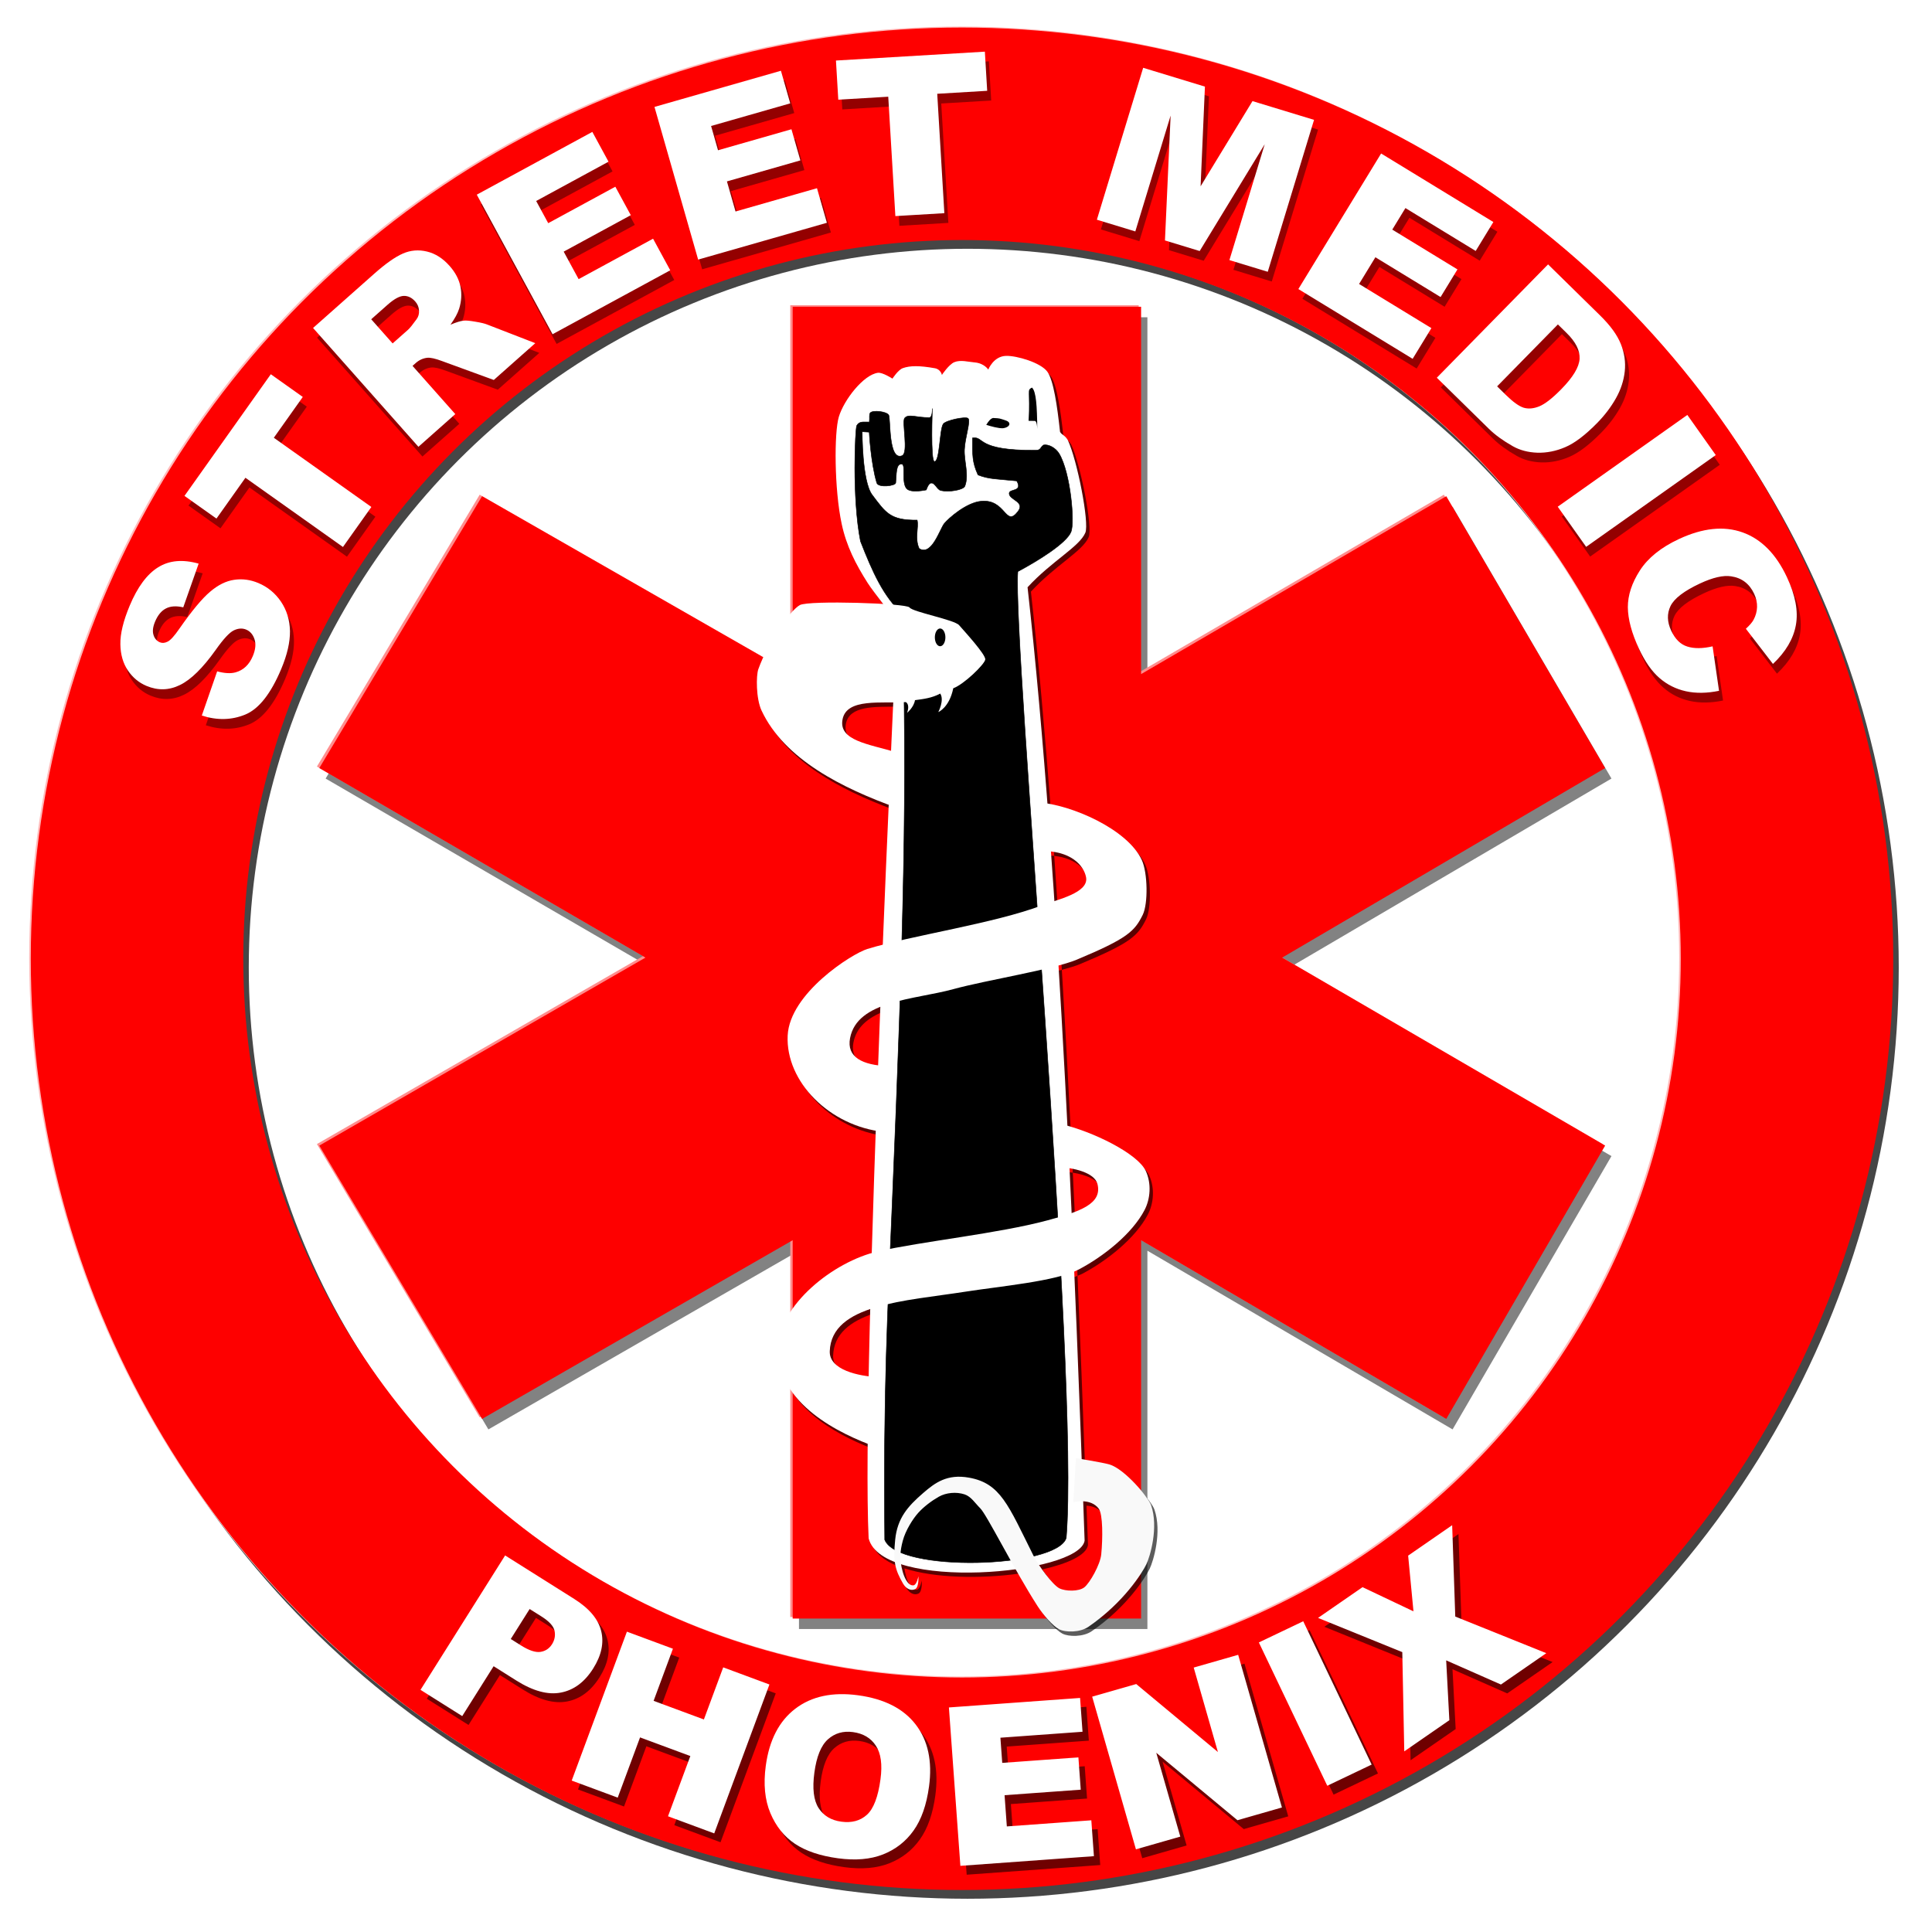 <?xml version="1.0" encoding="UTF-8" standalone="no"?>
<!-- Created with Inkscape (http://www.inkscape.org/) -->

<svg
   width="1000"
   height="1000"
   viewBox="0 0 264.583 264.583"
   version="1.1"
   id="svg1"
   xml:space="preserve"
   xmlns="http://www.w3.org/2000/svg"
   xmlns:svg="http://www.w3.org/2000/svg"><defs
     id="defs1"><filter
       style="color-interpolation-filters:sRGB"
       id="filter9"
       x="-0"
       y="-0.001"
       width="1"
       height="1.001"><feGaussianBlur
         stdDeviation="0.082"
         id="feGaussianBlur9" /></filter><filter
       style="color-interpolation-filters:sRGB"
       id="filter10"
       x="-0.005"
       y="-0.014"
       width="1.011"
       height="1.028"><feGaussianBlur
         stdDeviation="1.958"
         id="feGaussianBlur10" /></filter><filter
       style="color-interpolation-filters:sRGB"
       id="filter9-0"
       x="-0"
       y="-0.001"
       width="1.001"
       height="1.002"><feGaussianBlur
         stdDeviation="0.082"
         id="feGaussianBlur9-9" /></filter><filter
       style="color-interpolation-filters:sRGB"
       id="filter9-0-4"
       x="-0.014"
       y="-0.046"
       width="1.027"
       height="1.092"><feGaussianBlur
         stdDeviation="3.299"
         id="feGaussianBlur9-9-6" /></filter><filter
       style="color-interpolation-filters:sRGB"
       id="filter11"
       x="-0.024"
       y="-0.007"
       width="1.048"
       height="1.015"><feGaussianBlur
         stdDeviation="2.053"
         id="feGaussianBlur11" /></filter><filter
       style="color-interpolation-filters:sRGB"
       id="filter12"
       x="-0.016"
       y="-0.015"
       width="1.031"
       height="1.031"><feGaussianBlur
         stdDeviation="4.34"
         id="feGaussianBlur12" /></filter><filter
       style="color-interpolation-filters:sRGB"
       id="filter14"
       x="-0.08"
       y="-0.08"
       width="1.16"
       height="1.16"><feGaussianBlur
         stdDeviation="5.513"
         id="feGaussianBlur14" /></filter></defs><g
     id="layer1"
     style="display:inline"><g
       id="g15"
       transform="matrix(0.265,0,0,0.265,-0.092,-0.534)"><circle
         style="display:inline;mix-blend-mode:normal;fill:none;fill-opacity:1;stroke:#000000;stroke-width:109.802;stroke-dasharray:none;stroke-opacity:0.724;filter:url(#filter14)"
         id="path1-4"
         cx="500.347"
         cy="502.018"
         r="426.34" /><circle
         style="display:inline;fill:none;fill-opacity:1;stroke:#ffb9b9;stroke-width:109.802;stroke-dasharray:none;stroke-opacity:1"
         id="path1-5"
         cx="496.678"
         cy="496.977"
         r="426.34" /><circle
         style="display:inline;fill:none;fill-opacity:1;stroke:#fe0000;stroke-width:109.802;stroke-dasharray:none;stroke-opacity:1"
         id="path1"
         cx="497.5"
         cy="497.5"
         r="426.34" /></g><g
       id="g13"
       transform="matrix(0.265,0,0,0.265,-0.092,-0.534)"><path
         d="M 833.126,599.465 751.022,740.711 593.311,648.37 V 843.874 H 413.247 V 648.37 L 252.74,740.711 168.625,599.465 337.178,502.316 168.625,404.361 252.74,263.878 413.247,355.81 V 165.967 H 593.311 V 355.81 L 751.022,263.878 833.126,404.361 666.217,502.316 Z"
         id="text2-2"
         style="-inkscape-font-specification:'Tahoma Bold';display:inline;fill:#000000;fill-opacity:0.489;stroke-width:5.431;filter:url(#filter12)"
         aria-label="*" /><path
         d="M 828.626,593.249 746.522,734.495 588.811,642.154 V 837.658 H 408.747 V 642.154 L 248.24,734.495 164.125,593.249 332.678,496.1 164.125,398.145 248.24,257.662 408.747,349.594 V 159.751 H 588.811 V 349.594 L 746.522,257.662 828.626,398.145 661.717,496.1 Z"
         id="text2-0"
         style="-inkscape-font-specification:'Tahoma Bold';display:inline;fill:#ff8d8d;fill-opacity:1;stroke-width:5.431"
         aria-label="*" /><path
         d="M 829.862,594.038 747.758,735.285 590.047,642.943 V 838.447 H 409.983 V 642.943 L 249.476,735.285 165.361,594.038 333.914,496.89 165.361,398.935 249.476,258.452 409.983,350.383 V 160.54 h 180.064 v 189.843 l 157.711,-91.931 82.104,140.483 -166.909,97.955 z"
         id="text2"
         style="-inkscape-font-specification:'Tahoma Bold';display:inline;fill:#fe0000;stroke-width:5.431"
         aria-label="*" /></g><g
       id="g12"
       transform="matrix(0.265,0,0,0.265,-0.092,-0.534)"><g
         id="layer2"
         style="display:inline"><path
           id="path10"
           style="display:inline;fill:#010101;fill-opacity:0.637;stroke-width:0.265px;filter:url(#filter11)"
           d="m 521.977,188.197 c -6.514,0.191 -9.164,7.081 -9.164,7.081 0,0 -2.064,-3.284 -7.056,-3.7 -3.313,-0.276 -7.272,-1.465 -10.506,-0.121 -2.819,1.171 -6.388,6.564 -6.388,6.564 0,0 -0.635,-2.899 -3.626,-3.43 -8.065,-1.432 -12.851,-1.388 -16.604,-0.047 -2.447,0.874 -5.337,5.411 -5.337,5.411 0,0 -5.131,-3.326 -7.521,-3.012 -7.359,0.968 -17.512,13.841 -20.202,22.777 -2.43,8.074 -2.377,37.247 1.469,55.271 2.45,11.481 7.209,20.789 13.518,30.69 1.344,2.109 4.804,6.669 7.999,10.822 1.813,0.115 3.917,0.182 5.443,0.316 -7.095,-8.331 -12.018,-19.458 -17.245,-32.851 -4.437,-22.451 -2.709,-58.351 -1.92,-59.742 1.351,-2.383 3.51,-1.795 6.502,-1.832 0.272,-2.258 -0.214,-3.9 0.471,-4.735 1.287,-1.567 8.425,-0.729 9.532,1.11 1.06,1.76 -0.298,23.804 6.893,21.033 3.545,-1.366 -0.215,-17.562 1.361,-19.448 1.989,-2.379 6.12,-0.177 12.766,-0.27 1.644,-0.023 1.55,-4.682 1.55,-4.682 0,0 -1.022,27.167 1.045,27.386 2.85,0.302 2.63,-16.616 4.58,-19.401 1.307,-1.866 11.411,-3.968 12.797,-2.905 1.558,1.195 -1.618,10.104 -1.848,16.177 -0.237,6.26 2.443,13.036 0.236,18.831 -0.772,2.026 -8.305,3.245 -12.397,2.291 -2.087,-0.486 -3.04,-4.195 -5.153,-3.842 -1.403,0.235 -2.404,3.525 -2.404,3.525 0,0 -7.986,1.802 -10.161,-0.695 -2.869,-3.293 -0.179,-12.505 -2.561,-12.667 -3.108,-0.211 -2.635,5.515 -3.073,9.733 -0.164,1.582 -9.006,2.62 -9.79,-0.002 -3.117,-10.435 -3.901,-26.229 -3.901,-26.229 l -3.631,-0.211 c 0,0 -0.138,25.612 5.147,32.617 7.02,9.304 9.36,13.223 23.262,13.06 0.888,3.81 -1.396,9.49 1.043,14.708 6.473,4.158 10.744,-10.246 12.986,-12.963 2.189,-2.652 11.332,-10.822 19.119,-11.512 12.816,-1.136 12.375,13.823 18.918,5.336 4.009,-5.2 -4.678,-5.953 -4.499,-9.432 0.128,-2.494 7.158,-0.543 3.898,-6.397 -10.32,-1.055 -14.288,-0.839 -20.015,-3.079 -3.025,-6.545 -2.901,-10.464 -2.847,-19.117 6.484,-0.929 1.335,6.609 32.642,6.381 2.859,-0.021 2.236,-1.52 4.1,-2.738 2.449,-0.486 6.189,1.43 7.993,4.422 5.926,9.826 8.19,35.612 6.164,40.49 -2.438,5.871 -16.849,14.805 -27.489,20.488 -1.111,15.292 4.166,89.577 10.039,173.325 0.851,-0.304 1.837,-0.584 2.648,-0.895 1.679,-0.642 3.883,-1.332 6.141,-2.071 -0.573,-8.592 -1.135,-17.188 -1.743,-25.701 -1.688,-0.187 -3.505,-0.27 -5.467,-0.223 -0.264,-8.855 -0.559,-12.711 -0.968,-25.12 1.416,0.094 3.027,0.383 4.602,0.637 -2.998,-39.145 -6.344,-77.122 -10.216,-111.835 12.495,-13.591 26.764,-20.882 29.862,-28.182 2.149,-5.063 -4.2,-37.596 -9.065,-47.877 -1.619,-2.719 -3.089,-2.542 -4.014,-4.266 -1.447,-13.371 -3.368,-26.633 -6.538,-31.044 -3.408,-4.743 -15.866,-8.368 -21.377,-8.206 z m 21.349,231.41 c 0.629,8.209 1.239,16.392 1.833,24.707 11.939,1.326 17.195,8.031 18.191,13.318 1.19,6.319 -8.481,9.778 -16.448,12.383 0.739,11.081 1.504,22.051 2.186,33.199 3.712,-0.995 7.048,-1.986 9.378,-2.958 26.393,-11.018 29.96,-14.709 34.145,-23.157 2.88,-5.813 2.546,-21.76 -0.422,-28.271 -6.717,-14.737 -31.789,-26.47 -48.863,-29.22 z m 5.762,83.607 c -2.621,0.703 -5.671,1.407 -8.738,2.114 3.013,43.358 5.782,85.689 8.261,128.076 2.523,-0.73 5.115,-1.465 7.269,-2.236 -0.349,-7.604 -0.756,-15.419 -1.127,-23.133 -1.881,-0.294 -3.741,-0.492 -5.359,-0.53 0.282,-7.218 1.078,-10.527 0.67,-22.391 1.154,0.264 2.396,0.647 3.604,0.981 -1.383,-27.429 -2.878,-55.098 -4.579,-82.88 z m 4.579,82.88 c 0.371,7.352 0.736,14.664 1.086,21.94 6.382,0.998 13.309,3.504 14.478,8.1 1.896,7.454 -3.727,11.587 -13.351,15.033 0.472,10.302 0.875,20.11 1.309,30.157 0.738,-0.312 1.61,-0.597 2.247,-0.929 12.751,-6.652 27.777,-18.53 34.145,-30.798 2.989,-5.758 3.612,-13.563 0.669,-20.085 -3.783,-8.383 -24.238,-18.898 -40.583,-23.419 z m 3.522,75.231 c -2.001,0.846 -4.303,1.627 -6.912,2.34 3.138,59.209 4.87,110.322 2.826,135.378 -1.245,4.073 -7.781,7.228 -16.809,9.399 -0.042,-0.081 -0.122,-0.195 -0.161,-0.274 -13.037,-26.132 -16.984,-37.352 -33.312,-40.26 -11.244,-2.002 -17.483,2.607 -23.607,7.905 -7.972,6.896 -13.391,12.962 -14.517,24.193 -0.195,1.945 -0.237,3.446 -0.3,5.016 -2.472,-1.445 -4.316,-3.094 -5.091,-5.028 v -5.1e-4 c -0.509,-52.155 0.388,-87.207 1.716,-121.671 -3.2,0.745 -6.346,1.524 -9.197,2.491 -0.324,12.581 -0.484,23.213 -0.702,34.623 1.54,0.187 3.156,0.458 4.541,0.528 -0.016,12.812 -0.597,22.226 -0.67,36.153 -1.385,-0.498 -2.959,-1.142 -4.47,-1.734 -0.171,20.44 -0.081,37.65 0.458,48.893 1.372,5.411 6.449,9.384 13.631,12.209 0.526,3.884 1.775,7.054 4.108,11.113 1.651,2.872 4.188,3.934 6.278,2.947 2.088,-0.986 1.71,-6.714 1.71,-6.714 h -5.2e-4 c 0,0 -0.841,4.599 -2.644,4.738 -2.956,0.228 -4.772,-4.51 -5.475,-7.011 -0.411,-1.463 -0.663,-2.77 -0.857,-4.032 15.694,5.076 39.345,5.455 59.218,2.719 3.747,6.617 7.605,13.271 11.4,19.172 2.913,4.531 7.862,10.162 10.98,11.807 3.293,1.737 10.832,1.785 15.189,-1.208 18.456,-12.676 27.943,-28.105 29.984,-32.343 1.834,-3.808 6.466,-18.991 2.429,-30.57 -1.428,-4.095 -13.639,-18.688 -21.549,-21.029 -2.646,-0.783 -10.715,-2.141 -14.375,-2.747 -1.116,-30.477 -2.292,-61.598 -3.819,-97.003 z m -106.666,89.059 c 0.086,-10.3 0.37,-22.94 0.599,-34.947 -9.422,-1.146 -20.534,-4.536 -20.231,-12.862 0.412,-11.317 8.882,-17.673 20.933,-21.761 0.237,-9.19 0.564,-19.208 0.848,-28.856 -22.254,6.387 -48.335,27.84 -48.561,49.278 -0.28,26.627 27.313,41.666 46.412,49.148 z m 2.149,-98.426 c 0.992,-0.285 2.017,-0.712 2.991,-0.935 1.872,-0.428 4.411,-0.818 6.494,-1.232 0.323,-7.499 0.635,-14.765 0.972,-22.751 1.687,-40.059 2.966,-74.072 4.004,-105.54 -3.574,0.892 -6.958,1.953 -10.092,3.224 -0.397,10.195 -0.737,19.764 -1.123,30.108 1.668,0.219 3.428,0.378 5.325,0.448 -0.016,12.812 -2.234,20.043 -2.307,33.971 -1.432,-0.151 -2.838,-0.388 -4.24,-0.64 -0.768,21.867 -1.412,42.574 -2.023,63.348 z m 2.023,-63.348 c 0.396,-11.278 0.801,-22.492 1.222,-33.778 -10.358,-1.357 -16.118,-5.665 -14.536,-14.034 1.537,-8.127 7.689,-12.841 15.658,-16.074 0.472,-12.102 0.874,-20.58 1.348,-32.243 -2.87,0.738 -5.639,1.476 -8.06,2.222 -8.09,2.491 -40.162,22.929 -41.184,44.756 -1.058,22.607 19.383,44.444 45.551,49.151 z m 3.692,-96.129 c 3.004,-0.773 6.236,-1.547 9.616,-2.321 1.221,-44.881 1.771,-84.82 1.27,-123.033 -1.763,0.09 -3.671,0.091 -5.565,0.098 -0.461,10.043 -0.512,11.094 -1.135,25.098 0.829,0.231 1.643,0.427 2.465,0.672 0.099,8.309 1.058,19.988 0.804,28.866 -1.473,-0.53 -2.955,-1.129 -4.434,-1.684 -0.956,21.922 -1.959,46.15 -3.023,72.304 z m 3.023,-72.304 c 0.368,-8.445 0.829,-20.325 1.164,-27.854 -13.358,-3.726 -27.138,-5.93 -25.06,-16.344 1.85,-9.274 14.671,-8.71 26.195,-8.754 0.854,-18.581 1.914,-41.639 1.914,-41.639 0,0 -3.374,-4.29 -7.062,-9.084 -15.688,-0.997 -39.804,-1.269 -43.082,0.458 -4.784,2.52 -16.227,18.543 -21.496,33.142 -1.173,3.249 -1.24,15.174 1.652,21.361 11.228,24.025 38.746,38.559 65.776,48.713 z m 7.864,-53.05 c 0.303,-0.015 0.659,0.003 0.956,-0.017 2.321,1.643 0.59,5.573 0.59,5.573 0,0 3.521,-2.809 4.116,-6.565 4.37,-0.59 8.748,-1.074 13.041,-3.407 2.267,3.372 -0.991,9.564 -0.991,9.564 0,0 5.687,-2.27 7.733,-12.301 5.507,-2.012 16.153,-12.325 16.532,-14.838 0.378,-2.513 -10.901,-14.742 -13.513,-17.767 -2.467,-2.856 -24,-6.794 -25.633,-9.167 -0.351,-0.511 -3.558,-0.983 -8.1,-1.384 1.354,1.591 2.76,3.116 4.293,4.495 0.49,15.51 0.779,30.659 0.978,45.813 z m -1.27,123.033 c -0.281,10.322 -0.506,20.249 -0.872,31.34 9.184,-2.293 19.241,-3.743 27.63,-6.042 11.499,-3.151 30.478,-6.647 45.588,-10.13 -0.808,-11.632 -1.449,-21.113 -2.237,-32.347 -19.198,6.847 -47.936,12.1 -70.109,17.179 z m -5.847,159.631 c -0.409,9.493 -0.778,19.252 -1.136,28.532 12.384,-2.883 26.802,-4.451 40.169,-6.545 13.978,-2.191 35.134,-4.3 49.087,-8.112 -0.527,-9.939 -1.059,-19.882 -1.666,-30.261 -1.769,0.512 -3.324,1.034 -5.243,1.551 -23.302,6.272 -57.977,10.211 -81.212,14.836 z m 31.552,126.043 c 2.326,-0.211 4.709,0.02 6.828,0.713 3.417,1.118 5.474,4.594 8.078,7.147 2.141,2.1 8.422,13.829 15.713,26.876 -19.62,2.472 -44.026,1.342 -56.776,-4.029 0.178,-1.978 0.525,-3.907 1.062,-5.975 1.397,-5.375 5.305,-11.515 8.088,-14.566 2.84,-3.114 6.783,-6.092 10.518,-8.222 1.892,-1.079 4.163,-1.733 6.489,-1.945 z m 68.12,4.301 c 2.731,0.144 5.96,0.992 8.068,3.809 2.163,2.889 2.114,15.357 1.282,23.676 -0.526,5.261 -5.906,14.735 -8.712,16.957 -2.89,2.288 -9.795,2.114 -12.942,0.517 -2.496,-1.267 -7.145,-6.961 -10.495,-12.038 13.12,-2.955 22.706,-7.355 23.564,-12.569 -0.211,-5.957 -0.54,-14.051 -0.766,-20.351 z" /></g><path
         id="path2"
         style="display:inline;fill:#ffffff;fill-opacity:1;stroke:none;stroke-width:0.265px;stroke-linecap:butt;stroke-linejoin:miter;stroke-opacity:1"
         d="m 463.884,323.313 c 0,0 -12.166,-15.361 -15.061,-19.905 -6.309,-9.9 -11.068,-19.208 -13.518,-30.689 -3.847,-18.024 -3.899,-47.197 -1.469,-55.271 2.69,-8.937 12.844,-21.81 20.203,-22.777 2.39,-0.314 7.521,3.012 7.521,3.012 0,0 2.89,-4.537 5.337,-5.411 3.754,-1.341 8.54,-1.385 16.604,0.047 2.991,0.531 3.626,3.43 3.626,3.43 0,0 3.568,-5.392 6.388,-6.564 3.234,-1.344 7.192,-0.155 10.506,0.121 4.992,0.416 7.056,3.7 7.056,3.7 0,0 2.65,-6.89 9.164,-7.081 5.511,-0.162 17.969,3.463 21.377,8.206 3.17,4.411 5.092,17.673 6.539,31.044 0.925,1.724 2.395,1.547 4.014,4.266 4.865,10.281 11.214,42.813 9.065,47.877 -3.098,7.3 -17.366,14.591 -29.862,28.182 17.025,152.615 24.943,364.23 29.485,492.713 -2.906,17.643 -104.607,26.421 -111.613,-1.209 -4.044,-84.33 14.641,-473.692 14.641,-473.692 z" /><path
         style="display:inline;fill:#000000;fill-opacity:1;stroke:#000000;stroke-width:0.265px;stroke-linecap:butt;stroke-linejoin:miter;stroke-opacity:1"
         d="m 457.567,797.722 c 6.871,17.138 89.012,14.707 93.797,-0.951 6.969,-85.399 -27.79,-461.371 -25.028,-499.387 10.641,-5.683 25.051,-14.616 27.489,-20.488 2.025,-4.877 -0.239,-30.664 -6.164,-40.49 -1.804,-2.992 -5.544,-4.908 -7.993,-4.422 -1.864,1.218 -1.241,2.717 -4.1,2.738 -31.307,0.228 -26.158,-7.31 -32.642,-6.381 -0.053,8.653 -0.178,12.571 2.847,19.116 5.728,2.24 9.696,2.024 20.016,3.079 3.26,5.853 -3.771,3.903 -3.898,6.396 -0.178,3.479 8.508,4.233 4.499,9.433 -6.543,8.487 -6.102,-6.472 -18.918,-5.337 -7.787,0.69 -16.93,8.86 -19.119,11.513 -2.242,2.716 -6.513,17.121 -12.986,12.962 -2.439,-5.218 -0.155,-10.898 -1.042,-14.708 -13.901,0.162 -16.242,-3.756 -23.262,-13.06 -5.285,-7.005 -5.147,-32.617 -5.147,-32.617 l 3.631,0.211 c 0,0 0.783,15.795 3.901,26.23 0.783,2.622 9.625,1.584 9.789,0.002 0.438,-4.218 -0.035,-9.944 3.073,-9.733 2.382,0.162 -0.307,9.374 2.561,12.667 2.175,2.497 10.16,0.695 10.16,0.695 0,0 1.001,-3.291 2.404,-3.526 2.113,-0.354 3.067,3.356 5.153,3.842 4.093,0.954 11.625,-0.265 12.397,-2.291 2.207,-5.795 -0.473,-12.571 -0.236,-18.831 0.23,-6.072 3.407,-14.982 1.848,-16.177 -1.387,-1.063 -11.49,1.039 -12.797,2.905 -1.95,2.785 -1.729,19.704 -4.58,19.402 -2.067,-0.219 -1.045,-27.386 -1.045,-27.386 0,0 0.093,4.659 -1.55,4.682 -6.646,0.092 -10.777,-2.109 -12.766,0.27 -1.576,1.886 2.184,18.082 -1.361,19.448 -7.191,2.771 -5.833,-19.272 -6.893,-21.032 -1.107,-1.839 -8.245,-2.678 -9.532,-1.11 -0.686,0.835 -0.199,2.477 -0.471,4.735 -2.993,0.038 -5.152,-0.55 -6.502,1.833 -0.789,1.392 -2.516,37.291 1.92,59.742 6.225,15.95 11.978,28.74 21.538,37.347 2.817,89.137 0.724,165.818 -5.168,305.727 -2.343,55.642 -4.578,95.662 -3.823,172.954 z"
         id="path3" /><path
         style="display:inline;fill:#f9f9f9;fill-opacity:1;stroke:none;stroke-width:0.265px;stroke-linecap:butt;stroke-linejoin:miter;stroke-opacity:1"
         d="m 474.971,816.559 c 0,0 0.378,5.728 -1.71,6.714 -2.09,0.987 -4.627,-0.075 -6.278,-2.947 -4.171,-7.255 -5.153,-11.336 -4.024,-22.592 1.126,-11.231 6.545,-17.297 14.517,-24.193 6.124,-5.298 12.363,-9.907 23.607,-7.905 16.327,2.908 20.274,14.128 33.311,40.26 2.712,5.437 10.025,15.213 13.394,16.923 3.147,1.598 10.052,1.771 12.942,-0.517 2.806,-2.221 8.186,-11.696 8.712,-16.956 0.832,-8.319 0.881,-20.787 -1.282,-23.675 -4.267,-5.7 -13.136,-3.367 -13.136,-3.367 l 1.326,-22.743 c 0,0 14.001,2.267 17.297,3.242 7.909,2.34 20.12,16.934 21.548,21.029 4.038,11.579 -0.594,26.762 -2.428,30.57 -2.041,4.237 -11.528,19.666 -29.984,32.343 -4.358,2.993 -11.896,2.946 -15.189,1.208 -3.117,-1.645 -8.066,-7.277 -10.98,-11.807 -12.331,-19.178 -26.272,-47.325 -29.736,-50.723 -2.604,-2.554 -4.661,-6.03 -8.078,-7.147 -4.237,-1.386 -9.532,-0.927 -13.317,1.231 -3.735,2.13 -7.677,5.108 -10.518,8.221 -2.783,3.051 -6.691,9.191 -8.088,14.566 -1.341,5.16 -1.89,9.352 -0.024,15.993 0.703,2.501 2.518,7.239 5.475,7.011 1.803,-0.139 2.644,-4.738 2.644,-4.738 z"
         id="path4" /><path
         style="display:inline;fill:#ffffff;fill-opacity:1;stroke:none;stroke-width:0.265px;stroke-linecap:butt;stroke-linejoin:miter;stroke-opacity:1"
         d="m 453.925,713.693 c -9.857,-0.498 -25.124,-3.703 -24.772,-13.39 0.886,-24.359 38.883,-25.874 70.298,-30.797 17.557,-2.751 46.641,-5.327 58.247,-11.382 12.751,-6.652 27.777,-18.529 34.145,-30.797 2.989,-5.758 3.613,-13.563 0.67,-20.085 -4.063,-9.003 -27.418,-20.558 -44.187,-24.4 0.409,11.864 -0.388,15.174 -0.67,22.392 7.108,0.167 18.324,2.68 19.838,8.63 2.619,10.293 -8.982,14.276 -25.863,18.819 -25.391,6.834 -64.94,10.862 -87.705,16.068 -22.824,5.22 -51.316,27.818 -51.552,50.213 -0.303,28.733 31.99,44.09 50.882,50.882 0.073,-13.928 0.653,-23.341 0.669,-36.153 z"
         id="path5" /><path
         style="display:inline;fill:#ffffff;fill-opacity:1;stroke:none;stroke-width:0.265px;stroke-linecap:butt;stroke-linejoin:miter;stroke-opacity:1"
         d="m 459.503,553.007 c -13.677,-0.498 -21.698,-4.765 -19.86,-14.482 3.695,-19.537 33.426,-19.871 53.381,-25.34 17.139,-4.697 51.624,-10.159 63.704,-15.202 26.394,-11.018 29.959,-14.71 34.145,-23.157 2.88,-5.813 2.546,-21.76 -0.422,-28.271 -7.337,-16.097 -36.695,-28.743 -53.464,-29.857 0.409,12.41 0.704,16.265 0.968,25.12 15.84,-0.379 22.521,7.507 23.657,13.542 1.527,8.11 -14.984,11.547 -22.589,14.454 -24.561,9.388 -68.115,15.744 -90.434,22.617 -8.09,2.491 -40.162,22.928 -41.184,44.756 -1.115,23.818 21.622,46.818 49.791,49.791 0.073,-13.928 2.29,-21.159 2.307,-33.97 z"
         id="path5-5" /><path
         style="display:inline;fill:#ffffff;fill-opacity:1;stroke:none;stroke-width:0.265px;stroke-linecap:butt;stroke-linejoin:miter;stroke-opacity:1"
         d="m 463.301,390.723 c -14.068,-4.204 -29.732,-5.956 -27.526,-17.016 2.206,-11.06 20.168,-8.043 32.716,-8.869 2.321,1.643 0.59,5.573 0.59,5.573 0,0 3.521,-2.808 4.115,-6.565 4.37,-0.59 8.748,-1.074 13.041,-3.407 2.267,3.372 -0.99,9.564 -0.99,9.564 0,0 5.687,-2.27 7.733,-12.301 5.507,-2.012 16.154,-12.325 16.532,-14.838 0.378,-2.513 -10.901,-14.742 -13.514,-17.767 -2.467,-2.856 -24,-6.794 -25.633,-9.168 -1.491,-2.167 -51.841,-3.762 -56.625,-1.242 -4.784,2.52 -16.227,18.543 -21.496,33.142 -1.173,3.249 -1.24,15.174 1.652,21.362 11.842,25.34 41.81,40.183 70.21,50.397 0.253,-8.878 -0.705,-20.557 -0.804,-28.866 z"
         id="path6" /><ellipse
         style="fill:#010101;fill-opacity:1;stroke:none;stroke-width:77.136;stroke-dasharray:none;stroke-opacity:1"
         id="path7"
         cx="486.185"
         cy="331.392"
         rx="2.726"
         ry="4.591" /><path
         style="display:inline;fill:#000000;fill-opacity:1;stroke:none;stroke-width:0.265px;stroke-linecap:butt;stroke-linejoin:miter;stroke-opacity:1"
         d="m 531.902,219.489 c 1.616,-0.001 3.239,0.06 3.239,0.06 0,0 1.113,-0.179 1.259,4.228 -0.122,-11.912 -0.578,-19.539 -2.758,-21.469 -2.908,1.459 -0.787,1.753 -1.741,17.181 z"
         id="path8" /><path
         style="display:inline;fill:#000000;fill-opacity:1;stroke:none;stroke-width:0.265px;stroke-linecap:butt;stroke-linejoin:miter;stroke-opacity:1"
         d="m 510.03,221.57 c 1.191,-1.934 2.207,-3.192 3.486,-3.548 1.714,0.085 3.122,0.09 4.566,0.612 1.447,0.522 3.876,0.913 3.911,2.451 0.03,1.3 -1.991,2.103 -3.208,2.221 -2.178,0.21 -6.408,-0.993 -8.755,-1.736 z"
         id="path9" /></g><g
       id="g14"
       transform="matrix(0.265,0,0,0.265,-0.092,-0.534)"><path
         style="font-weight:900;font-size:114.653px;line-height:1.25;font-family:Arial;-inkscape-font-specification:'Arial Heavy';letter-spacing:1.587px;mix-blend-mode:hard-light;fill-opacity:0.417;stroke-width:5.292;stroke-linecap:round;stroke-linejoin:round;stroke-opacity:0.292;paint-order:markers stroke fill;filter:url(#filter10)"
         d="m 101.854,364.917 8.332,-22.695 q 5.696,1.65 9.484,0.686 6.139,-1.581 9.069,-8.242 2.187,-4.971 1.053,-8.65 -1.162,-3.753 -4.237,-5.105 -2.921,-1.285 -6.354,0.263 -3.433,1.548 -9.586,9.972 -10.151,13.76 -18.702,17.766 -8.573,4.057 -17.387,0.18 -5.791,-2.547 -9.45,-8.132 -3.688,-5.659 -3.656,-13.657 0.004,-8.072 5.166,-19.806 6.334,-14.399 15.029,-19.565 8.666,-5.24 20.98,-1.535 l -8.345,22.445 q -5.456,-1.361 -9.002,0.443 -3.523,1.753 -5.687,6.672 -1.781,4.048 -0.94,6.864 0.789,2.794 3.249,3.876 1.794,0.789 3.972,-0.271 2.207,-0.986 6.194,-6.572 9.975,-13.777 16.242,-18.848 6.239,-5.145 12.517,-5.931 6.301,-0.837 12.45,1.868 7.225,3.178 11.565,9.858 4.34,6.68 4.361,15.251 -0.03,8.549 -4.832,19.464 -8.431,19.165 -19.056,23.298 -10.625,4.133 -22.43,0.102 z m -6.972,-113.656 45.706,-62.077 16.32,12.016 -15.335,20.828 49.77,36.644 -15.036,20.422 -49.77,-36.644 -15.335,20.828 z m 121.325,-23.254 -53.371,-62.347 32.109,-27.486 q 8.931,-7.645 14.962,-10.155 6.031,-2.51 12.491,-0.818 6.423,1.65 11.52,7.604 4.441,5.189 5.47,10.867 0.992,5.636 -0.876,11.288 -1.192,3.6 -4.651,8.255 4.428,-1.801 6.984,-1.999 1.719,-0.145 5.865,0.654 4.189,0.762 6.035,1.54 l 24.786,10.102 -21.775,18.64 -26.602,-10.243 q -5.124,-2.025 -7.601,-1.821 -3.322,0.338 -5.959,2.595 l -1.701,1.456 21.661,25.305 z m -12.395,-53.65 8.123,-6.953 q 1.318,-1.129 4.375,-5.219 1.586,-2.021 1.43,-4.614 -0.114,-2.629 -1.861,-4.671 -2.585,-3.02 -5.882,-2.997 -3.297,0.022 -8.571,4.536 l -8.463,7.245 z m 44.818,-76.098 60.276,-31.398 8.095,15.541 -37.735,19.656 6.026,11.569 35.004,-18.233 7.733,14.846 -35.004,18.233 7.474,14.349 38.827,-20.225 8.586,16.484 -61.368,31.967 z m 92.612,-43.744 65.66,-17.543 4.523,16.929 -41.105,10.982 3.367,12.602 38.13,-10.188 4.321,16.172 -38.13,10.188 4.176,15.631 42.295,-11.3 4.798,17.956 -66.85,17.861 z m 94.186,-22.327 77.02,-3.245 0.853,20.248 -25.841,1.089 2.602,61.75 -25.338,1.068 -2.602,-61.75 -25.841,1.089 z m 158.676,6.519 31.742,10.281 -3.137,51.475 27.583,-43.557 31.636,10.246 -25.288,78.078 -19.706,-6.382 19.285,-59.544 -34.571,54.593 -17.842,-5.779 4.053,-64.477 -19.285,59.544 -19.759,-6.4 z m 122.175,46.43 57.381,36.42 -9.39,14.794 -35.922,-22.8 -6.99,11.013 33.323,21.15 -8.97,14.133 -33.323,-21.15 -8.67,13.66 36.962,23.46 -9.96,15.692 -58.421,-37.08 z m 85.266,58.803 26.424,26.857 q 7.813,7.941 10.448,14.93 2.674,7.029 1.785,14.187 -0.89,7.158 -4.824,13.856 -3.934,6.698 -9.92,12.587 -9.378,9.227 -16.686,12.176 -7.229,2.95 -14.471,2.614 -7.202,-0.375 -12.639,-3.587 -7.446,-4.376 -12.197,-9.204 l -26.424,-26.857 z m 4.537,31.113 -31.965,31.449 4.358,4.43 q 5.575,5.667 9.168,6.844 3.633,1.138 8.08,-0.568 4.488,-1.745 11.511,-8.655 9.298,-9.148 9.746,-15.558 0.448,-6.409 -6.462,-13.433 z m 66.064,47.932 14.323,20.996 -67.797,46.252 -14.323,-20.996 z m 10.963,119.803 2.925,23.033 q -9.45,1.766 -17.138,-0.074 -7.688,-1.841 -13.523,-7.083 -5.812,-5.192 -10.308,-15.262 -5.454,-12.218 -5.395,-21.563 0.133,-9.317 6.569,-18.933 6.436,-9.617 20.392,-15.847 18.608,-8.306 32.981,-2.89 14.447,5.445 22.525,23.541 6.321,14.16 4.201,24.793 -2.097,10.684 -12.2,19.915 l -13.678,-18.417 q 2.946,-2.602 4.006,-4.486 1.791,-3.129 1.967,-6.58 0.176,-3.451 -1.375,-6.927 -3.514,-7.873 -11.724,-9.235 -6.118,-1.07 -16.189,3.425 -12.473,5.568 -15.437,11.428 -2.912,5.837 0.146,12.687 2.967,6.646 8.205,8.354 5.261,1.759 13.051,0.121 z"
         id="text9-1"
         transform="rotate(-1,786.134,92.474)"
         aria-label="STREET MEDIC" /><path
         style="font-weight:900;font-size:114.653px;line-height:1.25;font-family:Arial;-inkscape-font-specification:'Arial Heavy';letter-spacing:1.587px;mix-blend-mode:hard-light;fill:#ffffff;stroke-width:5.292;stroke-linecap:round;stroke-linejoin:round;stroke-opacity:0.292;paint-order:markers stroke fill;filter:url(#filter9)"
         d="m 101.854,364.917 8.332,-22.695 q 5.696,1.65 9.484,0.686 6.139,-1.581 9.069,-8.242 2.187,-4.971 1.053,-8.65 -1.162,-3.753 -4.237,-5.105 -2.921,-1.285 -6.354,0.263 -3.433,1.548 -9.586,9.972 -10.151,13.76 -18.702,17.766 -8.573,4.057 -17.387,0.18 -5.791,-2.547 -9.45,-8.132 -3.688,-5.659 -3.656,-13.657 0.004,-8.072 5.166,-19.806 6.334,-14.399 15.029,-19.565 8.666,-5.24 20.98,-1.535 l -8.345,22.445 q -5.456,-1.361 -9.002,0.443 -3.523,1.753 -5.687,6.672 -1.781,4.048 -0.94,6.864 0.789,2.794 3.249,3.876 1.794,0.789 3.972,-0.271 2.207,-0.986 6.194,-6.572 9.975,-13.777 16.242,-18.848 6.239,-5.145 12.517,-5.931 6.301,-0.837 12.45,1.868 7.225,3.178 11.565,9.858 4.34,6.68 4.361,15.251 -0.03,8.549 -4.832,19.464 -8.431,19.165 -19.056,23.298 -10.625,4.133 -22.43,0.102 z m -6.972,-113.656 45.706,-62.077 16.32,12.016 -15.335,20.828 49.77,36.644 -15.036,20.422 -49.77,-36.644 -15.335,20.828 z m 121.325,-23.254 -53.371,-62.347 32.109,-27.486 q 8.931,-7.645 14.962,-10.155 6.031,-2.51 12.491,-0.818 6.423,1.65 11.52,7.604 4.441,5.189 5.47,10.867 0.992,5.636 -0.876,11.288 -1.192,3.6 -4.651,8.255 4.428,-1.801 6.984,-1.999 1.719,-0.145 5.865,0.654 4.189,0.762 6.035,1.54 l 24.786,10.102 -21.775,18.64 -26.602,-10.243 q -5.124,-2.025 -7.601,-1.821 -3.322,0.338 -5.959,2.595 l -1.701,1.456 21.661,25.305 z m -12.395,-53.65 8.123,-6.953 q 1.318,-1.129 4.375,-5.219 1.586,-2.021 1.43,-4.614 -0.114,-2.629 -1.861,-4.671 -2.585,-3.02 -5.882,-2.997 -3.297,0.022 -8.571,4.536 l -8.463,7.245 z m 44.818,-76.098 60.276,-31.398 8.095,15.541 -37.735,19.656 6.026,11.569 35.004,-18.233 7.733,14.846 -35.004,18.233 7.474,14.349 38.827,-20.225 8.586,16.484 -61.368,31.967 z m 92.612,-43.744 65.66,-17.543 4.523,16.929 -41.105,10.982 3.367,12.602 38.13,-10.188 4.321,16.172 -38.13,10.188 4.176,15.631 42.295,-11.3 4.798,17.956 -66.85,17.861 z m 94.186,-22.327 77.02,-3.245 0.853,20.248 -25.841,1.089 2.602,61.75 -25.338,1.068 -2.602,-61.75 -25.841,1.089 z m 158.676,6.519 31.742,10.281 -3.137,51.475 27.583,-43.557 31.636,10.246 -25.288,78.078 -19.706,-6.382 19.285,-59.544 -34.571,54.593 -17.842,-5.779 4.053,-64.477 -19.285,59.544 -19.759,-6.4 z m 122.175,46.43 57.381,36.42 -9.39,14.794 -35.922,-22.8 -6.99,11.013 33.323,21.15 -8.97,14.133 -33.323,-21.15 -8.67,13.66 36.962,23.46 -9.96,15.692 -58.421,-37.08 z m 85.266,58.803 26.424,26.857 q 7.813,7.941 10.448,14.93 2.674,7.029 1.785,14.187 -0.89,7.158 -4.824,13.856 -3.934,6.698 -9.92,12.587 -9.378,9.227 -16.686,12.176 -7.229,2.95 -14.471,2.614 -7.202,-0.375 -12.639,-3.587 -7.446,-4.376 -12.197,-9.204 l -26.424,-26.857 z m 4.537,31.113 -31.965,31.449 4.358,4.43 q 5.575,5.667 9.168,6.844 3.633,1.138 8.08,-0.568 4.488,-1.745 11.511,-8.655 9.298,-9.148 9.746,-15.558 0.448,-6.409 -6.462,-13.433 z m 66.064,47.932 14.323,20.996 -67.797,46.252 -14.323,-20.996 z m 10.963,119.803 2.925,23.033 q -9.45,1.766 -17.138,-0.074 -7.688,-1.841 -13.523,-7.083 -5.812,-5.192 -10.308,-15.262 -5.454,-12.218 -5.395,-21.563 0.133,-9.317 6.569,-18.933 6.436,-9.617 20.392,-15.847 18.608,-8.306 32.981,-2.89 14.447,5.445 22.525,23.541 6.321,14.16 4.201,24.793 -2.097,10.684 -12.2,19.915 l -13.678,-18.417 q 2.946,-2.602 4.006,-4.486 1.791,-3.129 1.967,-6.58 0.176,-3.451 -1.375,-6.927 -3.514,-7.873 -11.724,-9.235 -6.118,-1.07 -16.189,3.425 -12.473,5.568 -15.437,11.428 -2.912,5.837 0.146,12.687 2.967,6.646 8.205,8.354 5.261,1.759 13.051,0.121 z"
         id="text9"
         transform="rotate(-1,497.434,208.865)"
         aria-label="STREET MEDIC" /><path
         style="font-weight:900;font-size:114.653px;line-height:1.25;font-family:Arial;-inkscape-font-specification:'Arial Heavy';letter-spacing:7.938px;mix-blend-mode:hard-light;fill-opacity:0.564;stroke-width:5.292;stroke-linecap:round;stroke-linejoin:round;stroke-opacity:0.292;paint-order:markers stroke fill;filter:url(#filter9-0-4)"
         d="m 254.926,800.725 35.277,23.078 q 11.525,7.539 13.654,16.76 2.177,9.251 -4.443,19.37 -6.804,10.4 -16.913,12.15 -10.062,1.78 -22.898,-6.618 l -11.618,-7.601 -16.673,25.486 -21.316,-13.945 z m 2.161,43.225 5.2,3.402 q 6.137,4.015 9.999,3.531 3.893,-0.531 6.069,-3.857 2.115,-3.233 1.431,-6.891 -0.684,-3.659 -6.634,-7.551 l -6.043,-3.954 z m 60.081,-2.741 23.622,9.229 -10.451,26.75 25.812,10.084 10.451,-26.75 23.726,9.269 -29.865,76.444 -23.726,-9.269 12.081,-30.922 -25.812,-10.084 -12.081,30.922 -23.622,-9.229 z m 70.545,70.538 q 3.044,-19.866 15.807,-29.238 12.763,-9.372 32.519,-6.345 20.253,3.103 29.54,15.684 9.295,12.525 6.293,32.114 -2.179,14.222 -8.392,22.615 -6.15,8.346 -16.005,12.047 -9.792,3.654 -23.294,1.585 -13.724,-2.103 -22.074,-7.856 -8.295,-5.745 -12.434,-16.064 -4.139,-10.319 -1.96,-24.541 z m 25.051,3.952 q -1.882,12.285 1.833,18.348 3.771,6.071 11.628,7.275 8.079,1.238 13.312,-3.341 5.232,-4.579 7.318,-18.192 1.755,-11.455 -2.088,-17.424 -3.779,-6.016 -11.692,-7.229 -7.581,-1.162 -12.997,3.502 -5.415,4.664 -7.315,17.059 z m 70.096,-32.428 67.861,-3.725 0.96,17.496 -42.483,2.332 0.715,13.024 39.409,-2.163 0.917,16.714 -39.409,2.163 0.887,16.155 43.713,-2.399 1.019,18.558 -69.091,3.792 z m 74.124,-4.276 22.874,-6.127 41.597,35.861 -11.747,-43.856 23.091,-6.185 21.234,79.276 -23.091,6.185 -41.348,-35.58 11.66,43.532 -23.037,6.17 z m 86.614,-26.514 23.124,-10.547 34.058,74.671 -23.124,10.547 z m 30.811,-12.149 23.253,-15.482 26.109,12.949 -2.25,-28.835 23.02,-15.327 0.779,47.233 46.709,19.747 -23.719,15.792 -28.08,-12.982 1.1,30.946 -23.579,15.699 -0.125,-51.301 z"
         id="text9-12-6"
         transform="rotate(-1,815.505,248.672)"
         aria-label="PHOENIX" /><path
         style="font-weight:900;font-size:114.653px;line-height:1.25;font-family:Arial;-inkscape-font-specification:'Arial Heavy';letter-spacing:7.938px;mix-blend-mode:hard-light;fill:#ffffff;stroke-width:5.292;stroke-linecap:round;stroke-linejoin:round;stroke-opacity:0.292;paint-order:markers stroke fill;filter:url(#filter9-0)"
         d="m 254.926,800.725 35.277,23.078 q 11.525,7.539 13.654,16.76 2.177,9.251 -4.443,19.37 -6.804,10.4 -16.913,12.15 -10.062,1.78 -22.898,-6.618 l -11.618,-7.601 -16.673,25.486 -21.316,-13.945 z m 2.161,43.225 5.2,3.402 q 6.137,4.015 9.999,3.531 3.893,-0.531 6.069,-3.857 2.115,-3.233 1.431,-6.891 -0.684,-3.659 -6.634,-7.551 l -6.043,-3.954 z m 60.081,-2.741 23.622,9.229 -10.451,26.75 25.812,10.084 10.451,-26.75 23.726,9.269 -29.865,76.444 -23.726,-9.269 12.081,-30.922 -25.812,-10.084 -12.081,30.922 -23.622,-9.229 z m 70.545,70.538 q 3.044,-19.866 15.807,-29.238 12.763,-9.372 32.519,-6.345 20.253,3.103 29.54,15.684 9.295,12.525 6.293,32.114 -2.179,14.222 -8.392,22.615 -6.15,8.346 -16.005,12.047 -9.792,3.654 -23.294,1.585 -13.724,-2.103 -22.074,-7.856 -8.295,-5.745 -12.434,-16.064 -4.139,-10.319 -1.96,-24.541 z m 25.051,3.952 q -1.882,12.285 1.833,18.348 3.771,6.071 11.628,7.275 8.079,1.238 13.312,-3.341 5.232,-4.579 7.318,-18.192 1.755,-11.455 -2.088,-17.424 -3.779,-6.016 -11.692,-7.229 -7.581,-1.162 -12.997,3.502 -5.415,4.664 -7.315,17.059 z m 70.096,-32.428 67.861,-3.725 0.96,17.496 -42.483,2.332 0.715,13.024 39.409,-2.163 0.917,16.714 -39.409,2.163 0.887,16.155 43.713,-2.399 1.019,18.558 -69.091,3.792 z m 74.124,-4.276 22.874,-6.127 41.597,35.861 -11.747,-43.856 23.091,-6.185 21.234,79.276 -23.091,6.185 -41.348,-35.58 11.66,43.532 -23.037,6.17 z m 86.614,-26.514 23.124,-10.547 34.058,74.671 -23.124,10.547 z m 30.811,-12.149 23.253,-15.482 26.109,12.949 -2.25,-28.835 23.02,-15.327 0.779,47.233 46.709,19.747 -23.719,15.792 -28.08,-12.982 1.1,30.946 -23.579,15.699 -0.125,-51.301 z"
         id="text9-12"
         transform="rotate(-1,551.253,433.18)"
         aria-label="PHOENIX" /></g></g></svg>
